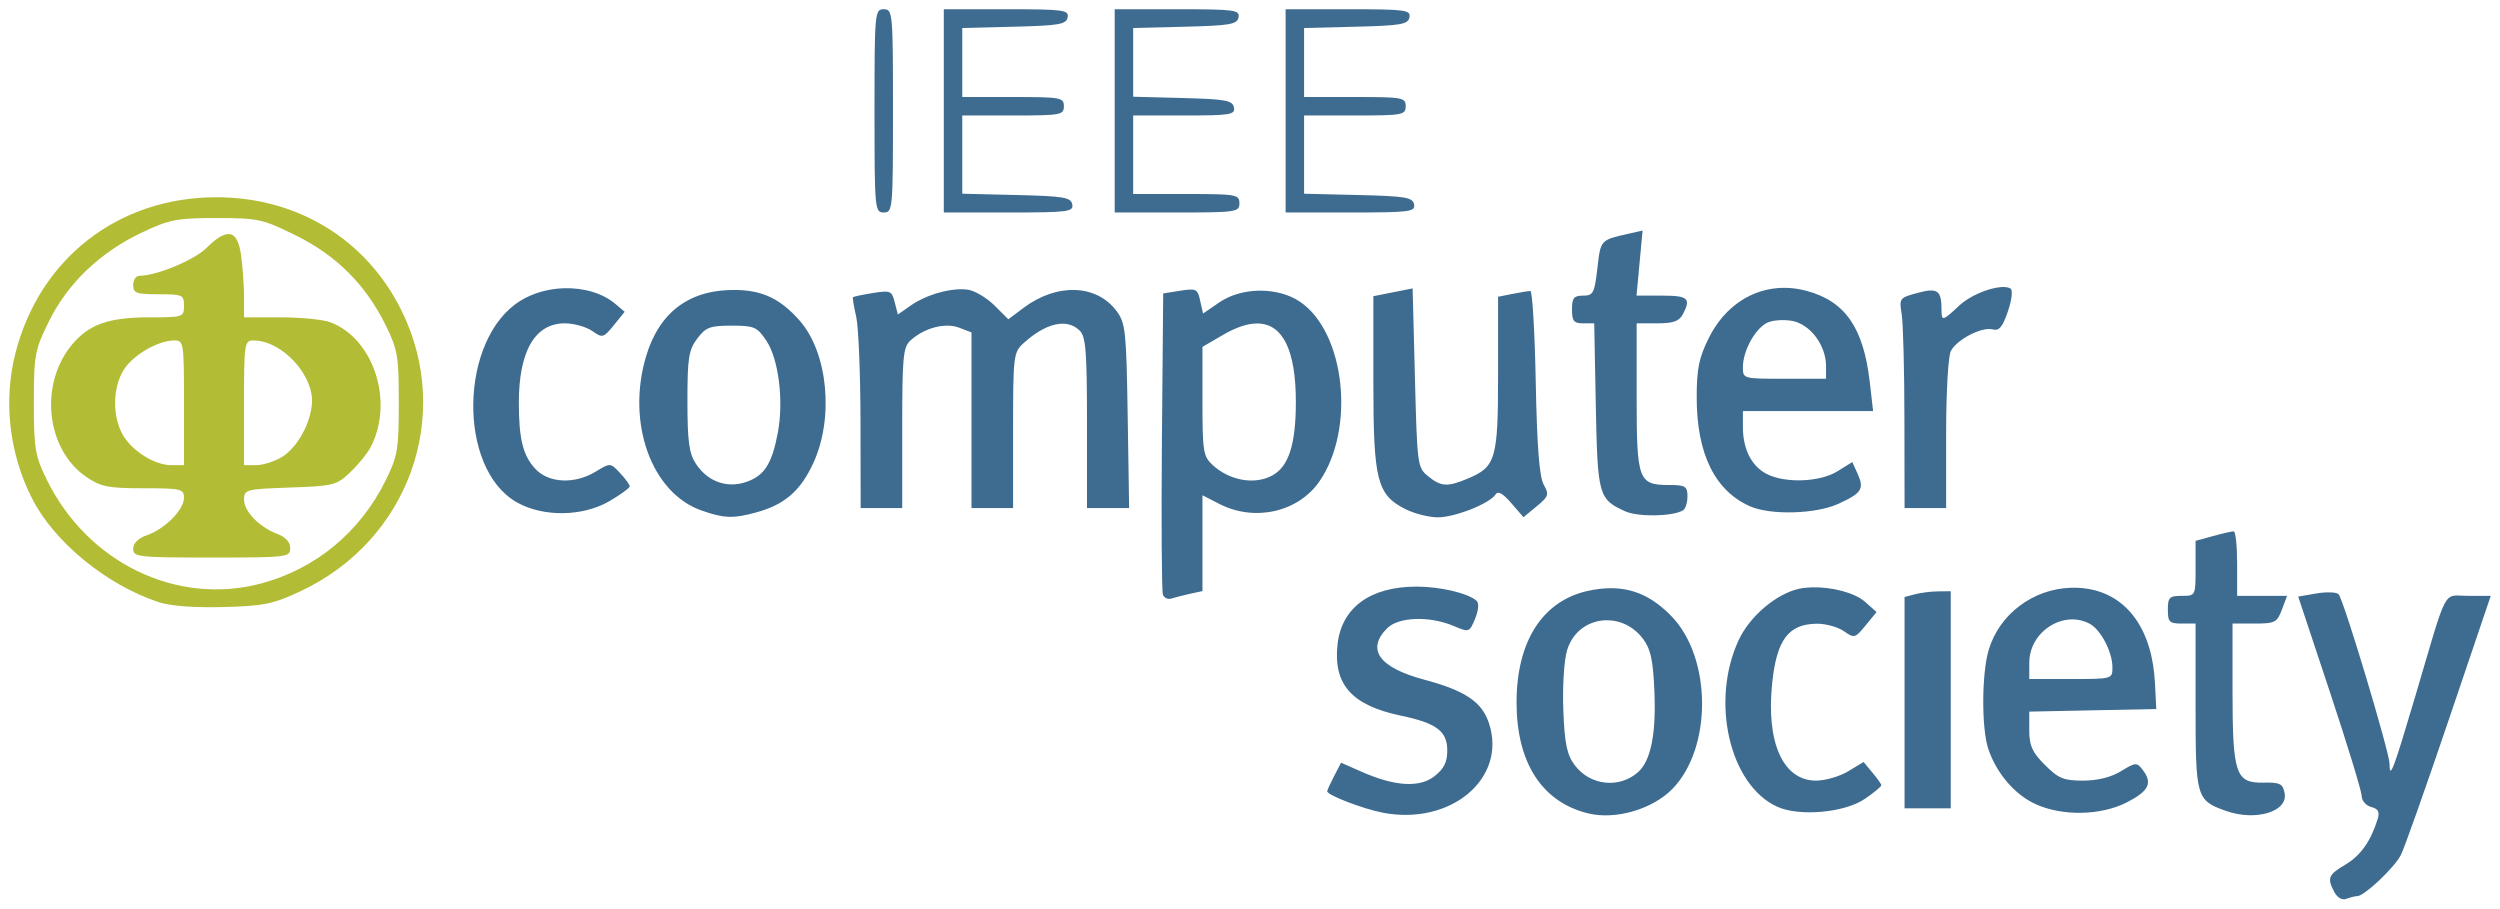 <?xml version="1.0" encoding="UTF-8" standalone="no"?>
<!-- Created with Inkscape (http://www.inkscape.org/) -->

<svg
   xmlns:dc="http://purl.org/dc/elements/1.1/"
   xmlns:cc="http://creativecommons.org/ns#"
   xmlns:rdf="http://www.w3.org/1999/02/22-rdf-syntax-ns#"
   xmlns:svg="http://www.w3.org/2000/svg"
   xmlns="http://www.w3.org/2000/svg"
   xmlns:sodipodi="http://sodipodi.sourceforge.net/DTD/sodipodi-0.dtd"
   xmlns:inkscape="http://www.inkscape.org/namespaces/inkscape"
   width="541.232"
   height="196.693"
   id="svg3183"
   version="1.1"
   inkscape:version="0.48.3.1 r9886"
   sodipodi:docname="New document 5">
  <defs
     id="defs3185" />
  <sodipodi:namedview
     id="base"
     pagecolor="#ffffff"
     bordercolor="#666666"
     borderopacity="1.0"
     inkscape:pageopacity="0.0"
     inkscape:pageshadow="2"
     inkscape:zoom="0.5"
     inkscape:cx="270.6159"
     inkscape:cy="98.346532"
     inkscape:document-units="px"
     inkscape:current-layer="layer1"
     showgrid="false"
     fit-margin-top="2"
     fit-margin-right="2"
     fit-margin-bottom="2"
     fit-margin-left="2"
     inkscape:window-width="1173"
     inkscape:window-height="543"
     inkscape:window-x="219"
     inkscape:window-y="165"
     inkscape:window-maximized="0" />
  <g
     inkscape:label="Layer 1"
     inkscape:groupmode="layer"
     id="layer1"
     transform="translate(-104.384,-434.016)">
    <path
       style="fill:#b2bc35;fill-opacity:1"
       d="m 151.218,476.72 c -21.122,0 -38.125,13.137 -43.438,33.531 -2.714,10.421 -1.441,21.911 3.562,31.719 4.807,9.422 16.119,18.679 27.375,22.406 2.525,0.836 7.688,1.229 14,1.062 8.85,-0.233 10.805,-0.647 16.812,-3.469 23.323,-10.957 33.01,-37.911 21.812,-60.656 -7.601,-15.439 -22.533,-24.594 -40.125,-24.594 z m 0.062,4.5 c 9.029,0 9.985,0.221 17.188,3.781 8.795,4.347 15.137,10.71 19.469,19.531 2.546,5.185 2.781,6.669 2.781,16.688 0,10.019 -0.235,11.503 -2.781,16.688 -5.533,11.267 -15.174,19.272 -27.062,22.438 -18.232,4.854 -37.541,-4.512 -46.344,-22.438 -2.547,-5.187 -2.812,-6.646 -2.812,-16.688 0,-10.407 0.189,-11.408 3.25,-17.625 4.04,-8.207 11.071,-14.943 20.031,-19.188 6.097,-2.888 7.619,-3.188 16.281,-3.188 z m 2.5,3.469 c -1.166,0.042 -2.722,1.035 -4.688,3 -2.623,2.623 -10.817,6.031 -14.531,6.031 -0.725,0 -1.344,0.9 -1.344,2 0,1.758 0.667,2 5.5,2 5.2,0 5.5,0.136 5.5,2.5 0,2.445 -0.164,2.5 -7.531,2.5 -8.745,0 -13.005,1.504 -16.656,5.844 -7.214,8.573 -5.713,22.756 3.062,28.719 3.13,2.127 4.729,2.438 12.375,2.438 8.166,0 8.75,0.157 8.75,2.062 0,2.587 -4.101,6.735 -8,8.094 -1.907,0.665 -3,1.724 -3,2.938 0,1.795 0.958,1.906 17,1.906 16.403,0 17,-0.078 17,-2.031 0,-1.29 -0.999,-2.399 -2.75,-3.062 -3.954,-1.498 -7.25,-4.882 -7.25,-7.469 0,-2.136 0.426,-2.265 9.938,-2.594 9.459,-0.327 10.092,-0.488 13.094,-3.344 1.734,-1.65 3.735,-4.125 4.438,-5.5 5.017,-9.822 0.587,-23.398 -8.781,-26.938 -1.548,-0.585 -6.386,-1.062 -10.75,-1.062 l -7.938,0 0,-4.344 c 0,-2.398 -0.275,-6.448 -0.625,-9 -0.436,-3.184 -1.313,-4.741 -2.812,-4.688 z m -11.656,23.031 c 2.028,0 2.094,0.455 2.094,13.5 l 0,13.5 -2.75,0 c -3.752,-0.005 -8.814,-3.283 -10.688,-6.906 -2.091,-4.043 -1.939,-9.913 0.344,-13.656 1.969,-3.229 7.429,-6.438 11,-6.438 z m 17.156,0 c 5.282,0 11.425,5.663 12.531,11.562 0.821,4.374 -2.472,11.358 -6.469,13.719 -1.609,0.95 -4.072,1.719 -5.5,1.719 l -2.625,0 0,-13.5 c 0,-12.942 0.098,-13.5 2.062,-13.5 z"
       id="path3007"
       inkscape:connector-curvature="0" />
    <path
       style="fill:#3e6b90;fill-opacity:1"
       d="m 295.71,436.016 c -1.939,0 -2,0.667 -2,22 0,21.333 0.061,22 2,22 1.939,0 2,-0.667 2,-22 0,-21.333 -0.061,-22 -2,-22 z m 13,0 0,22 0,22 14.062,0 c 12.864,0 14.057,-0.15 13.75,-1.75 -0.293,-1.529 -1.841,-1.785 -12.094,-2.031 l -11.719,-0.281 0,-8.469 0,-8.469 11,0 c 10.333,0 11,-0.121 11,-2 0,-1.879 -0.667,-2 -11,-2 l -11,0 0,-7.469 0,-7.469 11.219,-0.281 c 9.776,-0.246 11.302,-0.509 11.594,-2.031 0.306,-1.597 -0.862,-1.75 -13.25,-1.75 l -13.562,0 z m 37,0 0,22 0,22 13.5,0 c 12.833,0 13.5,-0.099 13.5,-2 0,-1.884 -0.667,-2 -11.5,-2 l -11.5,0 0,-8.5 0,-8.5 11.062,0 c 10.007,0 11.053,-0.169 10.75,-1.75 -0.29,-1.515 -1.795,-1.785 -11.094,-2.031 l -10.719,-0.281 0,-7.438 0,-7.438 11.219,-0.281 c 9.776,-0.246 11.302,-0.509 11.594,-2.031 0.306,-1.597 -0.862,-1.75 -13.25,-1.75 l -13.562,0 z m 37,0 0,22 0,22 14.062,0 c 12.864,0 14.057,-0.15 13.75,-1.75 -0.293,-1.529 -1.841,-1.785 -12.094,-2.031 l -11.719,-0.281 0,-8.469 0,-8.469 11,0 c 10.333,0 11,-0.121 11,-2 0,-1.879 -0.667,-2 -11,-2 l -11,0 0,-7.469 0,-7.469 11.219,-0.281 c 9.776,-0.246 11.302,-0.509 11.594,-2.031 0.306,-1.597 -0.862,-1.75 -13.25,-1.75 l -13.562,0 z m 77.281,47.906 -2.875,0.656 c -6.291,1.409 -6.186,1.29 -6.906,7.5 -0.631,5.436 -0.904,5.938 -3.094,5.938 -2.002,0 -2.406,0.499 -2.406,3 0,2.501 0.403,3 2.406,3 l 2.406,0 0.344,17.875 c 0.377,19.403 0.6,20.206 6.344,22.812 2.813,1.277 10.355,1.146 12.562,-0.219 0.504,-0.312 0.938,-1.657 0.938,-3 0,-2.174 -0.439,-2.469 -3.938,-2.469 -6.705,0 -7.062,-0.979 -7.062,-19.062 l 0,-15.938 4.469,0 c 3.391,0 4.714,-0.437 5.5,-1.906 1.857,-3.471 1.206,-4.094 -4.469,-4.094 l -5.531,0 0.656,-7.031 0.656,-7.062 z m 77.562,12.25 c -2.684,0.209 -6.738,1.885 -8.969,3.969 -3.653,3.413 -3.875,3.47 -3.875,0.969 0,-4.258 -0.839,-4.84 -5.156,-3.688 -3.93,1.049 -4.035,1.175 -3.469,4.594 0.32,1.935 0.588,12.162 0.594,22.75 l 0.031,19.25 4.5,0 4.5,0 0,-16.062 c 0,-9.107 0.448,-16.878 1.031,-17.969 1.337,-2.499 6.694,-5.267 9.031,-4.656 1.425,0.373 2.149,-0.492 3.312,-3.906 0.858,-2.517 1.09,-4.612 0.562,-4.938 -0.475,-0.293 -1.199,-0.382 -2.094,-0.312 z m -46.844,0.156 c -6.808,-0.02 -12.92,3.91 -16.375,10.844 -2.146,4.306 -2.625,6.656 -2.625,12.938 0,12.119 3.917,20.115 11.5,23.5 4.427,1.976 14.236,1.72 19.125,-0.5 5.1,-2.316 5.696,-3.257 4.219,-6.5 l -1.156,-2.563 -3.219,2 c -3.827,2.365 -11.325,2.64 -15.344,0.563 -3.275,-1.694 -5.125,-5.376 -5.125,-10.125 l 0,-3.469 14.094,0 14.094,0 -0.719,-6.25 c -1.354,-11.814 -5.323,-17.529 -13.688,-19.781 -1.622,-0.437 -3.21,-0.652 -4.781,-0.656 z m -264.312,0.094 c -3.275,0.112 -6.586,1.012 -9.312,2.688 -13.254,8.144 -13.772,36.312 -0.812,43.656 5.709,3.236 14.304,3.112 20.094,-0.281 2.386,-1.398 4.344,-2.834 4.344,-3.188 0,-0.354 -0.938,-1.644 -2.094,-2.875 -2.099,-2.234 -2.108,-2.228 -5.25,-0.312 -4.567,2.784 -10.203,2.526 -13.094,-0.594 -2.689,-2.902 -3.562,-6.467 -3.562,-14.375 0,-11.086 3.492,-17.125 9.938,-17.125 1.982,0 4.656,0.759 5.938,1.656 2.233,1.564 2.43,1.512 4.688,-1.25 l 2.344,-2.906 -2.031,-1.719 c -2.8,-2.365 -6.976,-3.518 -11.188,-3.375 z m 183.812,0.031 -4.25,0.844 -4.25,0.844 0,18.688 c 0.002,21.25 0.791,24.336 7,27.438 1.925,0.962 5.075,1.761 7,1.75 3.756,-0.022 11.266,-3.023 12.469,-4.969 0.5,-0.809 1.574,-0.211 3.375,1.875 l 2.656,3.063 2.844,-2.344 c 2.604,-2.141 2.741,-2.548 1.531,-4.719 -0.935,-1.677 -1.449,-8.235 -1.719,-22.156 -0.21,-10.863 -0.732,-19.75 -1.156,-19.75 -0.424,0 -2.156,0.281 -3.875,0.625 l -3.125,0.625 0,16.656 c 0,18.55 -0.457,20.155 -6.594,22.719 -4.408,1.842 -5.747,1.746 -8.562,-0.531 -2.299,-1.86 -2.357,-2.413 -2.844,-21.281 l -0.5,-19.375 z m -97.438,0.188 c -3.405,-0.1 -8.189,1.365 -11.281,3.562 l -2.719,1.906 -0.688,-2.656 c -0.622,-2.477 -0.912,-2.609 -4.719,-2 -2.243,0.359 -4.185,0.778 -4.312,0.906 -0.128,0.128 0.181,2.003 0.688,4.188 0.506,2.185 0.924,12.406 0.938,22.719 l 0.031,18.75 4.5,0 4.5,0 0,-17.344 c 0,-15.485 0.192,-17.502 1.812,-18.969 2.987,-2.704 7.488,-3.895 10.5,-2.75 l 2.688,1.031 0,19.031 0,19 4.5,0 4.5,0 0,-16.812 c 0,-16.175 0.087,-16.905 2.25,-18.875 4.878,-4.443 9.45,-5.456 12.188,-2.719 1.315,1.315 1.562,4.58 1.562,20 l 0,18.406 4.562,0 4.562,0 -0.312,-19.906 c -0.285,-18.401 -0.472,-20.146 -2.406,-22.75 -4.332,-5.83 -12.964,-6.108 -20.188,-0.656 l -3.25,2.438 -2.938,-2.938 c -1.615,-1.615 -4.155,-3.156 -5.625,-3.438 -0.421,-0.081 -0.857,-0.111 -1.344,-0.125 z m 49.188,0.062 c -0.521,0.024 -1.204,0.111 -2.062,0.25 l -3.688,0.594 -0.281,32 c -0.145,17.586 -0.043,32.536 0.219,33.219 0.262,0.683 1.073,1.064 1.781,0.844 0.708,-0.22 2.519,-0.7 4.031,-1.031 l 2.75,-0.594 0,-10.375 0,-10.375 3.719,1.906 c 7.624,3.887 17.047,1.73 21.625,-4.938 7.821,-11.39 5.537,-32.283 -4.25,-38.875 -4.788,-3.225 -12.541,-3.177 -17.406,0.125 l -3.562,2.438 -0.625,-2.781 c -0.422,-1.919 -0.686,-2.477 -2.25,-2.406 z m -98.062,0.094 c -10.089,-0.225 -16.766,4.675 -19.656,14.406 -4.267,14.37 1.177,29.497 11.969,33.312 4.914,1.738 6.883,1.824 12,0.406 6.103,-1.69 9.517,-4.68 12.281,-10.719 4.476,-9.776 3.118,-23.818 -2.969,-30.75 -4.095,-4.664 -7.914,-6.529 -13.625,-6.656 z m 226.938,6.531 c 0.518,0.022 1.046,0.065 1.531,0.156 3.932,0.738 7.338,5.27 7.344,9.781 l 0,2.75 -9,0 c -8.98,0 -9,0.013 -9,-2.531 0,-3.417 2.545,-8.151 5.125,-9.531 0.887,-0.475 2.447,-0.691 4,-0.625 z m -114.188,0.719 c 5.46,0.075 8.281,5.794 8.281,16.969 0,9.215 -1.537,14.032 -5.156,15.969 -3.783,2.024 -9.132,1.098 -12.812,-2.25 -2.09,-1.902 -2.25,-2.897 -2.25,-13.844 l 0,-11.781 4.344,-2.531 c 2.924,-1.714 5.457,-2.561 7.594,-2.531 z m -113.875,0.469 c 4.904,0 5.526,0.289 7.5,3.219 2.678,3.974 3.822,13.03 2.5,20 -1.178,6.211 -2.648,8.777 -5.812,10.219 -4.509,2.054 -9.159,0.675 -11.938,-3.562 -1.46,-2.227 -1.812,-4.843 -1.812,-13.5 0,-9.342 0.257,-11.068 2.094,-13.531 1.855,-2.487 2.759,-2.844 7.469,-2.844 z m 325.188,44.531 c -0.412,0.003 -2.438,0.459 -4.5,1.031 l -3.75,1.031 0,5.969 c 0,5.943 -0.003,5.938 -3,5.938 -2.667,0 -3,0.333 -3,3 0,2.667 0.333,3 3,3 l 3,0 0,17.812 c 0,19.857 0.147,20.438 6.5,22.719 6.479,2.326 13.551,0.212 12.781,-3.812 -0.392,-2.048 -0.999,-2.35 -4.562,-2.281 -6.038,0.117 -6.701,-1.795 -6.719,-19.688 l 0,-14.75 4.781,0 c 4.394,0 4.866,-0.243 5.906,-3 l 1.125,-3 -5.406,0 -5.406,0 0,-7 c 0,-3.85 -0.338,-6.969 -0.75,-6.969 z m -176.938,11.969 c -9.961,0 -16.172,4.538 -17.062,12.438 -0.983,8.722 3.032,13.261 13.719,15.5 7.707,1.615 10.031,3.358 10.031,7.531 0,2.521 -0.713,3.956 -2.75,5.562 -3.243,2.559 -8.62,2.227 -15.844,-0.969 l -4.406,-1.938 -1.5,2.906 c -0.823,1.592 -1.5,3.062 -1.5,3.281 0,0.824 7.674,3.782 12,4.625 14.733,2.871 26.971,-7.407 23.031,-19.344 -1.539,-4.662 -5.115,-7.061 -14.094,-9.469 -9.734,-2.611 -12.524,-6.538 -7.938,-11.125 2.438,-2.438 9.092,-2.686 14.25,-0.531 3.497,1.461 3.535,1.478 4.781,-1.531 0.729,-1.759 0.864,-3.374 0.344,-3.844 -1.838,-1.661 -7.853,-3.094 -13.062,-3.094 z m 85.625,0.156 c -0.984,0.029 -1.924,0.124 -2.781,0.313 -4.929,1.083 -10.63,5.923 -13.031,11.031 -6.22,13.232 -2.037,31.465 8.312,36.156 4.782,2.168 14.555,1.297 18.938,-1.687 1.986,-1.353 3.608,-2.694 3.594,-2.969 -0.015,-0.275 -0.893,-1.498 -1.938,-2.75 l -1.906,-2.281 -3.312,2 c -1.825,1.113 -4.955,2.031 -6.969,2.031 -7.149,0.007 -10.853,-8.214 -9.5,-21.156 0.981,-9.384 3.543,-12.758 9.688,-12.813 1.94,-0.018 4.562,0.728 5.844,1.625 2.233,1.564 2.424,1.512 4.688,-1.25 l 2.375,-2.906 -2.469,-2.188 c -2.239,-1.998 -7.265,-3.28 -11.531,-3.156 z m 56,0.094 c -8.071,0.279 -15.382,5.637 -17.719,13.438 -1.529,5.103 -1.589,16.971 -0.094,21.438 1.774,5.297 5.748,9.924 10.25,11.969 5.799,2.634 14.046,2.485 19.656,-0.344 4.812,-2.427 5.729,-4.204 3.562,-7.031 -1.321,-1.724 -1.536,-1.71 -4.75,0.25 -2.158,1.315 -5.068,2.031 -8.188,2.031 -4.185,0.003 -5.316,-0.441 -8.25,-3.375 -2.753,-2.753 -3.406,-4.171 -3.406,-7.469 l 0,-4.094 13.75,-0.281 13.75,-0.281 -0.281,-5.5 c -0.551,-11.67 -5.985,-19.243 -14.781,-20.562 -1.171,-0.176 -2.347,-0.227 -3.5,-0.188 z m -99.344,0.094 c -1.642,-0.012 -3.377,0.182 -5.219,0.594 -9.792,2.191 -15.375,10.962 -15.375,24.125 0,13.064 5.494,21.584 15.5,24.031 5.933,1.451 13.966,-0.891 18.281,-5.344 8.589,-8.862 8.49,-28.258 -0.188,-37.281 -3.945,-4.102 -8.073,-6.088 -13,-6.125 z m 73.406,0.656 -2.75,0.031 c -1.512,0.008 -3.763,0.293 -5,0.625 l -2.25,0.594 0,22.875 0,22.875 5,0 5,0 0,-23.5 0,-23.5 z m 82.25,0.25 c -0.865,-0.033 -1.937,0.034 -3.031,0.219 l -4,0.687 6.875,20.688 c 3.775,11.375 6.865,21.486 6.875,22.5 0.01,1.014 0.947,2.083 2.062,2.375 1.535,0.401 1.87,1.047 1.375,2.656 -1.45,4.707 -3.702,7.885 -6.969,9.812 -3.721,2.195 -4.016,2.902 -2.375,5.969 0.646,1.207 1.691,1.784 2.594,1.438 0.828,-0.318 1.889,-0.594 2.375,-0.594 1.488,0 7.979,-6.115 9.406,-8.875 0.74,-1.432 5.42,-14.663 10.406,-29.375 l 9.062,-26.75 -4.875,0 c -5.639,0 -4.253,-2.623 -11.531,21.969 -4.641,15.681 -5.5,17.96 -5.5,14.406 0,-2.468 -9.94,-35.548 -11.031,-36.719 -0.219,-0.235 -0.853,-0.373 -1.719,-0.406 z m -56.625,5.875 c 1.489,-0.123 3.022,0.148 4.438,0.906 2.43,1.3 4.938,6.109 4.938,9.438 0,2.54 -0.02,2.531 -9,2.531 l -9,0 0,-3.562 c 0,-5.004 4.157,-8.942 8.625,-9.312 z m -100.188,0.156 c 2.881,-0.04 5.875,1.259 7.969,4.063 1.662,2.226 2.153,4.611 2.438,11.406 0.387,9.257 -0.797,15.038 -3.594,17.469 -4.097,3.561 -10.371,2.834 -13.656,-1.563 -1.678,-2.246 -2.183,-4.567 -2.469,-11.875 -0.201,-5.127 0.16,-10.822 0.812,-13 1.257,-4.194 4.796,-6.448 8.5,-6.5 z"
       id="path3007-8"
       inkscape:connector-curvature="0" />
  </g>
</svg>
